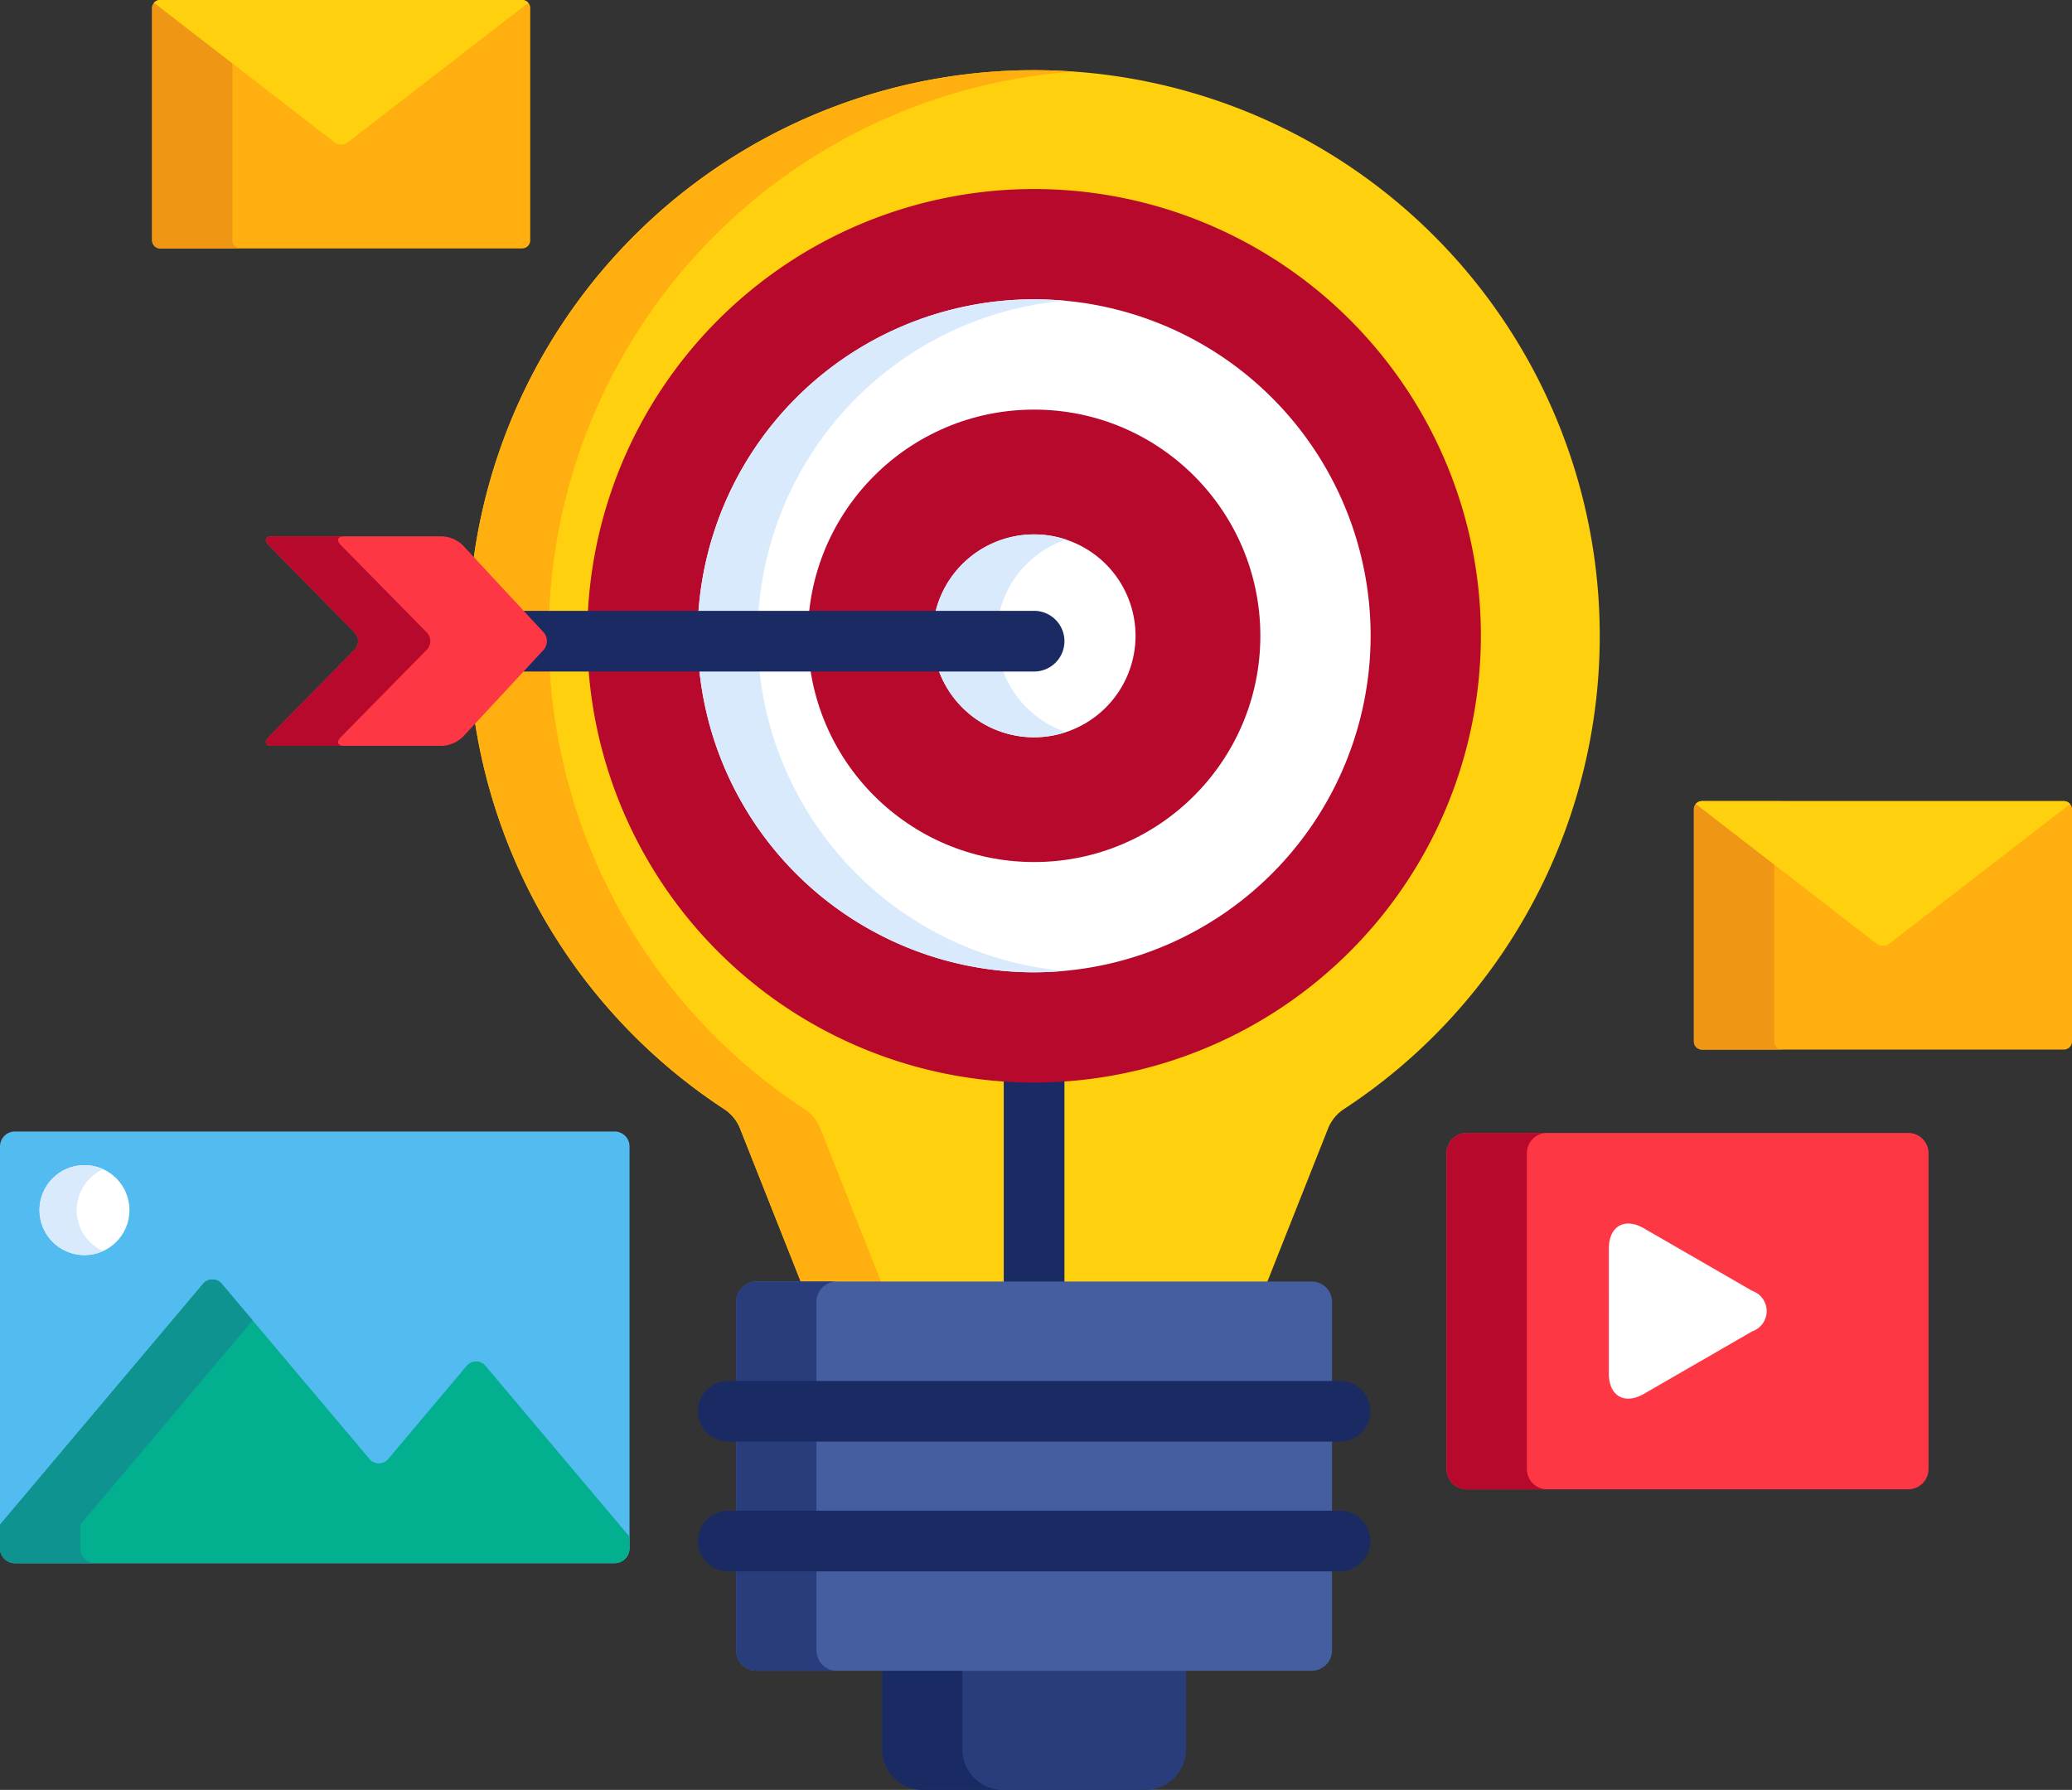 <svg xmlns="http://www.w3.org/2000/svg" width="124.369" height="107.449" viewBox="0 0 124.369 107.449">
  <rect x="0" y="0" width="124.369" height="107.449" fill="#333333" stroke="none"/>
  <g id="marketing_4_" data-name="marketing (4)" transform="translate(0 -14.682)">
    <path id="Trazado_25366" data-name="Trazado 25366" d="M0,59.5Z" transform="translate(3 11.025)" fill="#91e0e8"/>
    <path id="Trazado_25336" data-name="Trazado 25336" d="M37.787,330.8a.9.9,0,0,1-.9.9H.9a.9.9,0,0,1-.9-.9V306.685a.9.9,0,0,1,.9-.9H36.887a.9.9,0,0,1,.9.9V330.8Z" transform="translate(0 -223.179)" fill="#52bbef"/>
    <path id="Trazado_25337" data-name="Trazado 25337" d="M29.156,347.548a.735.735,0,0,0-1.16,0L23.32,353.1a.735.735,0,0,1-1.16,0l-8.829-10.474a.734.734,0,0,0-1.16,0L0,357.063v1.408a.9.9,0,0,0,.9.9H36.887a.9.9,0,0,0,.9-.9v-.685Z" transform="translate(0 -250.854)" fill="#02af8e"/>
    <path id="Trazado_25338" data-name="Trazado 25338" d="M4.82,358.471v-1.408l10.341-12.268-1.83-2.171a.734.734,0,0,0-1.16,0L0,357.063v1.408a.9.9,0,0,0,.9.9H5.72A.9.9,0,0,1,4.82,358.471Z" transform="translate(0 -250.854)" fill="#0f9390"/>
    <circle id="Elipse_1068" data-name="Elipse 1068" cx="2.699" cy="2.699" r="2.699" transform="translate(2.373 84.626)" fill="#fff"/>
    <path id="Trazado_25339" data-name="Trazado 25339" d="M12,316.8a2.7,2.7,0,0,1,1.585-2.456,2.7,2.7,0,1,0,0,4.912A2.7,2.7,0,0,1,12,316.8Z" transform="translate(-7.395 -229.474)" fill="#d9eafc"/>
    <path id="Trazado_25340" data-name="Trazado 25340" d="M386.384,326.318a1.218,1.218,0,0,1-1.215,1.215h-26.5a1.218,1.218,0,0,1-1.215-1.215V307.354a1.218,1.218,0,0,1,1.215-1.215h26.5a1.218,1.218,0,0,1,1.215,1.215Z" transform="translate(-270.628 -223.447)" fill="#fe3745"/>
    <path id="Trazado_25341" data-name="Trazado 25341" d="M362.277,326.318V307.354a1.218,1.218,0,0,1,1.215-1.215h-4.82a1.218,1.218,0,0,0-1.215,1.215v18.965a1.218,1.218,0,0,0,1.215,1.215h4.82A1.218,1.218,0,0,1,362.277,326.318Z" transform="translate(-270.628 -223.447)" fill="#b7092b"/>
    <path id="Trazado_25342" data-name="Trazado 25342" d="M397.552,330.038c0-1.336.947-1.883,2.1-1.215l6.506,3.756a1.284,1.284,0,0,1,0,2.429l-6.506,3.756c-1.157.668-2.1.121-2.1-1.215Z" transform="translate(-300.983 -240.405)" fill="#fff"/>
    <path id="Trazado_25343" data-name="Trazado 25343" d="M440.78,224.146H419.05a.485.485,0,0,0-.483.485v13.943a.485.485,0,0,0,.483.485h21.73a.485.485,0,0,0,.483-.485V224.631A.486.486,0,0,0,440.78,224.146Z" transform="translate(-316.893 -161.371)" fill="#ffaf10"/>
    <path id="Trazado_25344" data-name="Trazado 25344" d="M423.386,238.575V224.632a.485.485,0,0,1,.483-.485h-4.82a.485.485,0,0,0-.483.485v13.943a.485.485,0,0,0,.483.485h4.82A.485.485,0,0,1,423.386,238.575Z" transform="translate(-316.893 -161.372)" fill="#ef9614"/>
    <path id="Trazado_25345" data-name="Trazado 25345" d="M441.142,224.146h-21.73a.479.479,0,0,0-.367.173l10.849,8.385a.661.661,0,0,0,.765,0l10.849-8.385A.479.479,0,0,0,441.142,224.146Z" transform="translate(-317.256 -161.371)" fill="#ffd00d"/>
    <path id="Trazado_25346" data-name="Trazado 25346" d="M59.8,26.156H38.069a.485.485,0,0,0-.483.485V40.584a.485.485,0,0,0,.483.485H59.8a.485.485,0,0,0,.483-.485V26.641A.485.485,0,0,0,59.8,26.156Z" transform="translate(-28.456 -11.474)" fill="#ffaf10"/>
    <path id="Trazado_25347" data-name="Trazado 25347" d="M42.406,40.585V26.642a.485.485,0,0,1,.483-.485h-4.82a.485.485,0,0,0-.483.485V40.585a.485.485,0,0,0,.483.485h4.82A.485.485,0,0,1,42.406,40.585Z" transform="translate(-28.456 -11.475)" fill="#ef9614"/>
    <g id="Grupo_30133" data-name="Grupo 30133" transform="translate(9.246 14.682)">
      <path id="Trazado_25348" data-name="Trazado 25348" d="M60.161,26.156H38.432a.479.479,0,0,0-.367.173l10.849,8.385a.661.661,0,0,0,.765,0l10.849-8.385A.48.48,0,0,0,60.161,26.156Z" transform="translate(-38.065 -26.156)" fill="#ffd00d"/>
      <path id="Trazado_25349" data-name="Trazado 25349" d="M149.7,43.5a33.958,33.958,0,0,0-18.6,62.369,2.5,2.5,0,0,1,.952,1.168l3.734,9.424h27.82l3.735-9.424a2.5,2.5,0,0,1,.952-1.168A33.958,33.958,0,0,0,149.7,43.5Z" transform="translate(-96.874 -39.287)" fill="#ffd00d"/>
    </g>
    <path id="Trazado_25350" data-name="Trazado 25350" d="M135.921,105.869a33.958,33.958,0,0,1,16.187-62.283c-.8-.056-1.6-.086-2.41-.086a33.958,33.958,0,0,0-18.6,62.369,2.5,2.5,0,0,1,.952,1.168l3.734,9.424h4.82l-3.734-9.424A2.5,2.5,0,0,0,135.921,105.869Z" transform="translate(-87.628 -24.605)" fill="#ffaf10"/>
    <path id="Trazado_25351" data-name="Trazado 25351" d="M251.672,304.925V292.431c-.6.041-1.209.064-1.822.064s-1.22-.023-1.822-.064v12.494Z" transform="translate(-187.78 -213.069)" fill="#1a2b63"/>
    <path id="Trazado_25352" data-name="Trazado 25352" d="M171.941,126.517A26.819,26.819,0,1,1,198.759,99.7,26.849,26.849,0,0,1,171.941,126.517Z" transform="translate(-109.871 -46.849)" fill="#b7092b"/>
    <path id="Trazado_25353" data-name="Trazado 25353" d="M192.573,140.53a20.2,20.2,0,1,1,20.2-20.2A20.222,20.222,0,0,1,192.573,140.53Z" transform="translate(-130.503 -67.481)" fill="#fff"/>
    <path id="Trazado_25354" data-name="Trazado 25354" d="M175.979,120.33a20.224,20.224,0,0,1,18.4-20.115c-.594-.053-1.195-.085-1.8-.085a20.2,20.2,0,0,0,0,40.4c.608,0,1.208-.032,1.8-.085A20.223,20.223,0,0,1,175.979,120.33Z" transform="translate(-130.503 -67.48)" fill="#d9eafc"/>
    <circle id="Elipse_1069" data-name="Elipse 1069" cx="13.58" cy="13.58" r="13.58" transform="translate(48.491 39.271)" fill="#b7092b"/>
    <path id="Trazado_25355" data-name="Trazado 25355" d="M236.548,170.4a6.089,6.089,0,1,1,6.089-6.089A6.1,6.1,0,0,1,236.548,170.4Z" transform="translate(-174.478 -111.457)" fill="#fff"/>
    <path id="Trazado_25356" data-name="Trazado 25356" d="M234.307,164.307a6.1,6.1,0,0,1,4.165-5.776,6.089,6.089,0,1,0,0,11.552A6.1,6.1,0,0,1,234.307,164.307Z" transform="translate(-174.478 -111.457)" fill="#d9eafc"/>
    <path id="Trazado_25357" data-name="Trazado 25357" d="M217.97,438.054v4.967a2.436,2.436,0,0,0,2.429,2.429h13.388a2.436,2.436,0,0,0,2.429-2.429v-4.966Z" transform="translate(-165.023 -323.319)" fill="#293d7c"/>
    <path id="Trazado_25358" data-name="Trazado 25358" d="M222.79,443.021v-4.966h-4.82v4.966a2.436,2.436,0,0,0,2.429,2.429h4.82A2.436,2.436,0,0,1,222.79,443.021Z" transform="translate(-165.023 -323.319)" fill="#1a2b63"/>
    <path id="Trazado_25359" data-name="Trazado 25359" d="M217.677,365.016a1.218,1.218,0,0,1-1.215,1.215H183.129a1.218,1.218,0,0,1-1.215-1.215V344.08a1.218,1.218,0,0,1,1.215-1.215h33.334a1.218,1.218,0,0,1,1.215,1.215Z" transform="translate(-137.725 -251.252)" fill="#445ea0"/>
    <path id="Trazado_25360" data-name="Trazado 25360" d="M186.734,365.016V344.08a1.218,1.218,0,0,1,1.215-1.215h-4.82a1.218,1.218,0,0,0-1.215,1.215v20.936a1.218,1.218,0,0,0,1.215,1.215h4.82A1.218,1.218,0,0,1,186.734,365.016Z" transform="translate(-137.725 -251.252)" fill="#293d7c"/>
    <g id="Grupo_30134" data-name="Grupo 30134" transform="translate(31.183 51.346)">
      <path id="Trazado_25361" data-name="Trazado 25361" d="M210.992,371.072H174.278a1.822,1.822,0,1,1,0-3.644h36.714a1.822,1.822,0,1,1,0,3.644Z" transform="translate(-161.748 -321.194)" fill="#1a2b63"/>
      <path id="Trazado_25362" data-name="Trazado 25362" d="M210.992,403.134H174.278a1.822,1.822,0,1,1,0-3.644h36.714a1.822,1.822,0,1,1,0,3.644Z" transform="translate(-161.748 -345.468)" fill="#1a2b63"/>
      <path id="Trazado_25363" data-name="Trazado 25363" d="M159.26,177.1H128.373l1.2,1.288a.8.8,0,0,1,0,1.068l-1.2,1.288H159.26a1.822,1.822,0,1,0,0-3.644Z" transform="translate(-128.373 -177.095)" fill="#1a2b63"/>
    </g>
    <path id="Trazado_25364" data-name="Trazado 25364" d="M66.076,171.287c-.4,0-.5-.234-.218-.52l5.162-5.249a.745.745,0,0,0,0-1.039l-5.162-5.248c-.281-.286-.183-.52.218-.52H76.292a1.917,1.917,0,0,1,1.225.534l4.845,5.219a.8.8,0,0,1,0,1.068l-4.845,5.219a1.916,1.916,0,0,1-1.225.534Z" transform="translate(-49.739 -111.831)" fill="#fe3745"/>
    <path id="Trazado_25365" data-name="Trazado 25365" d="M70.193,170.768l5.162-5.249a.745.745,0,0,0,0-1.039l-5.162-5.248c-.281-.286-.183-.52.218-.52H66.076c-.4,0-.5.234-.218.52l5.162,5.248a.745.745,0,0,1,0,1.039l-5.162,5.249c-.281.286-.183.52.218.52H70.41C70.009,171.288,69.912,171.054,70.193,170.768Z" transform="translate(-49.739 -111.832)" fill="#b7092b"/>
  </g>
</svg>
